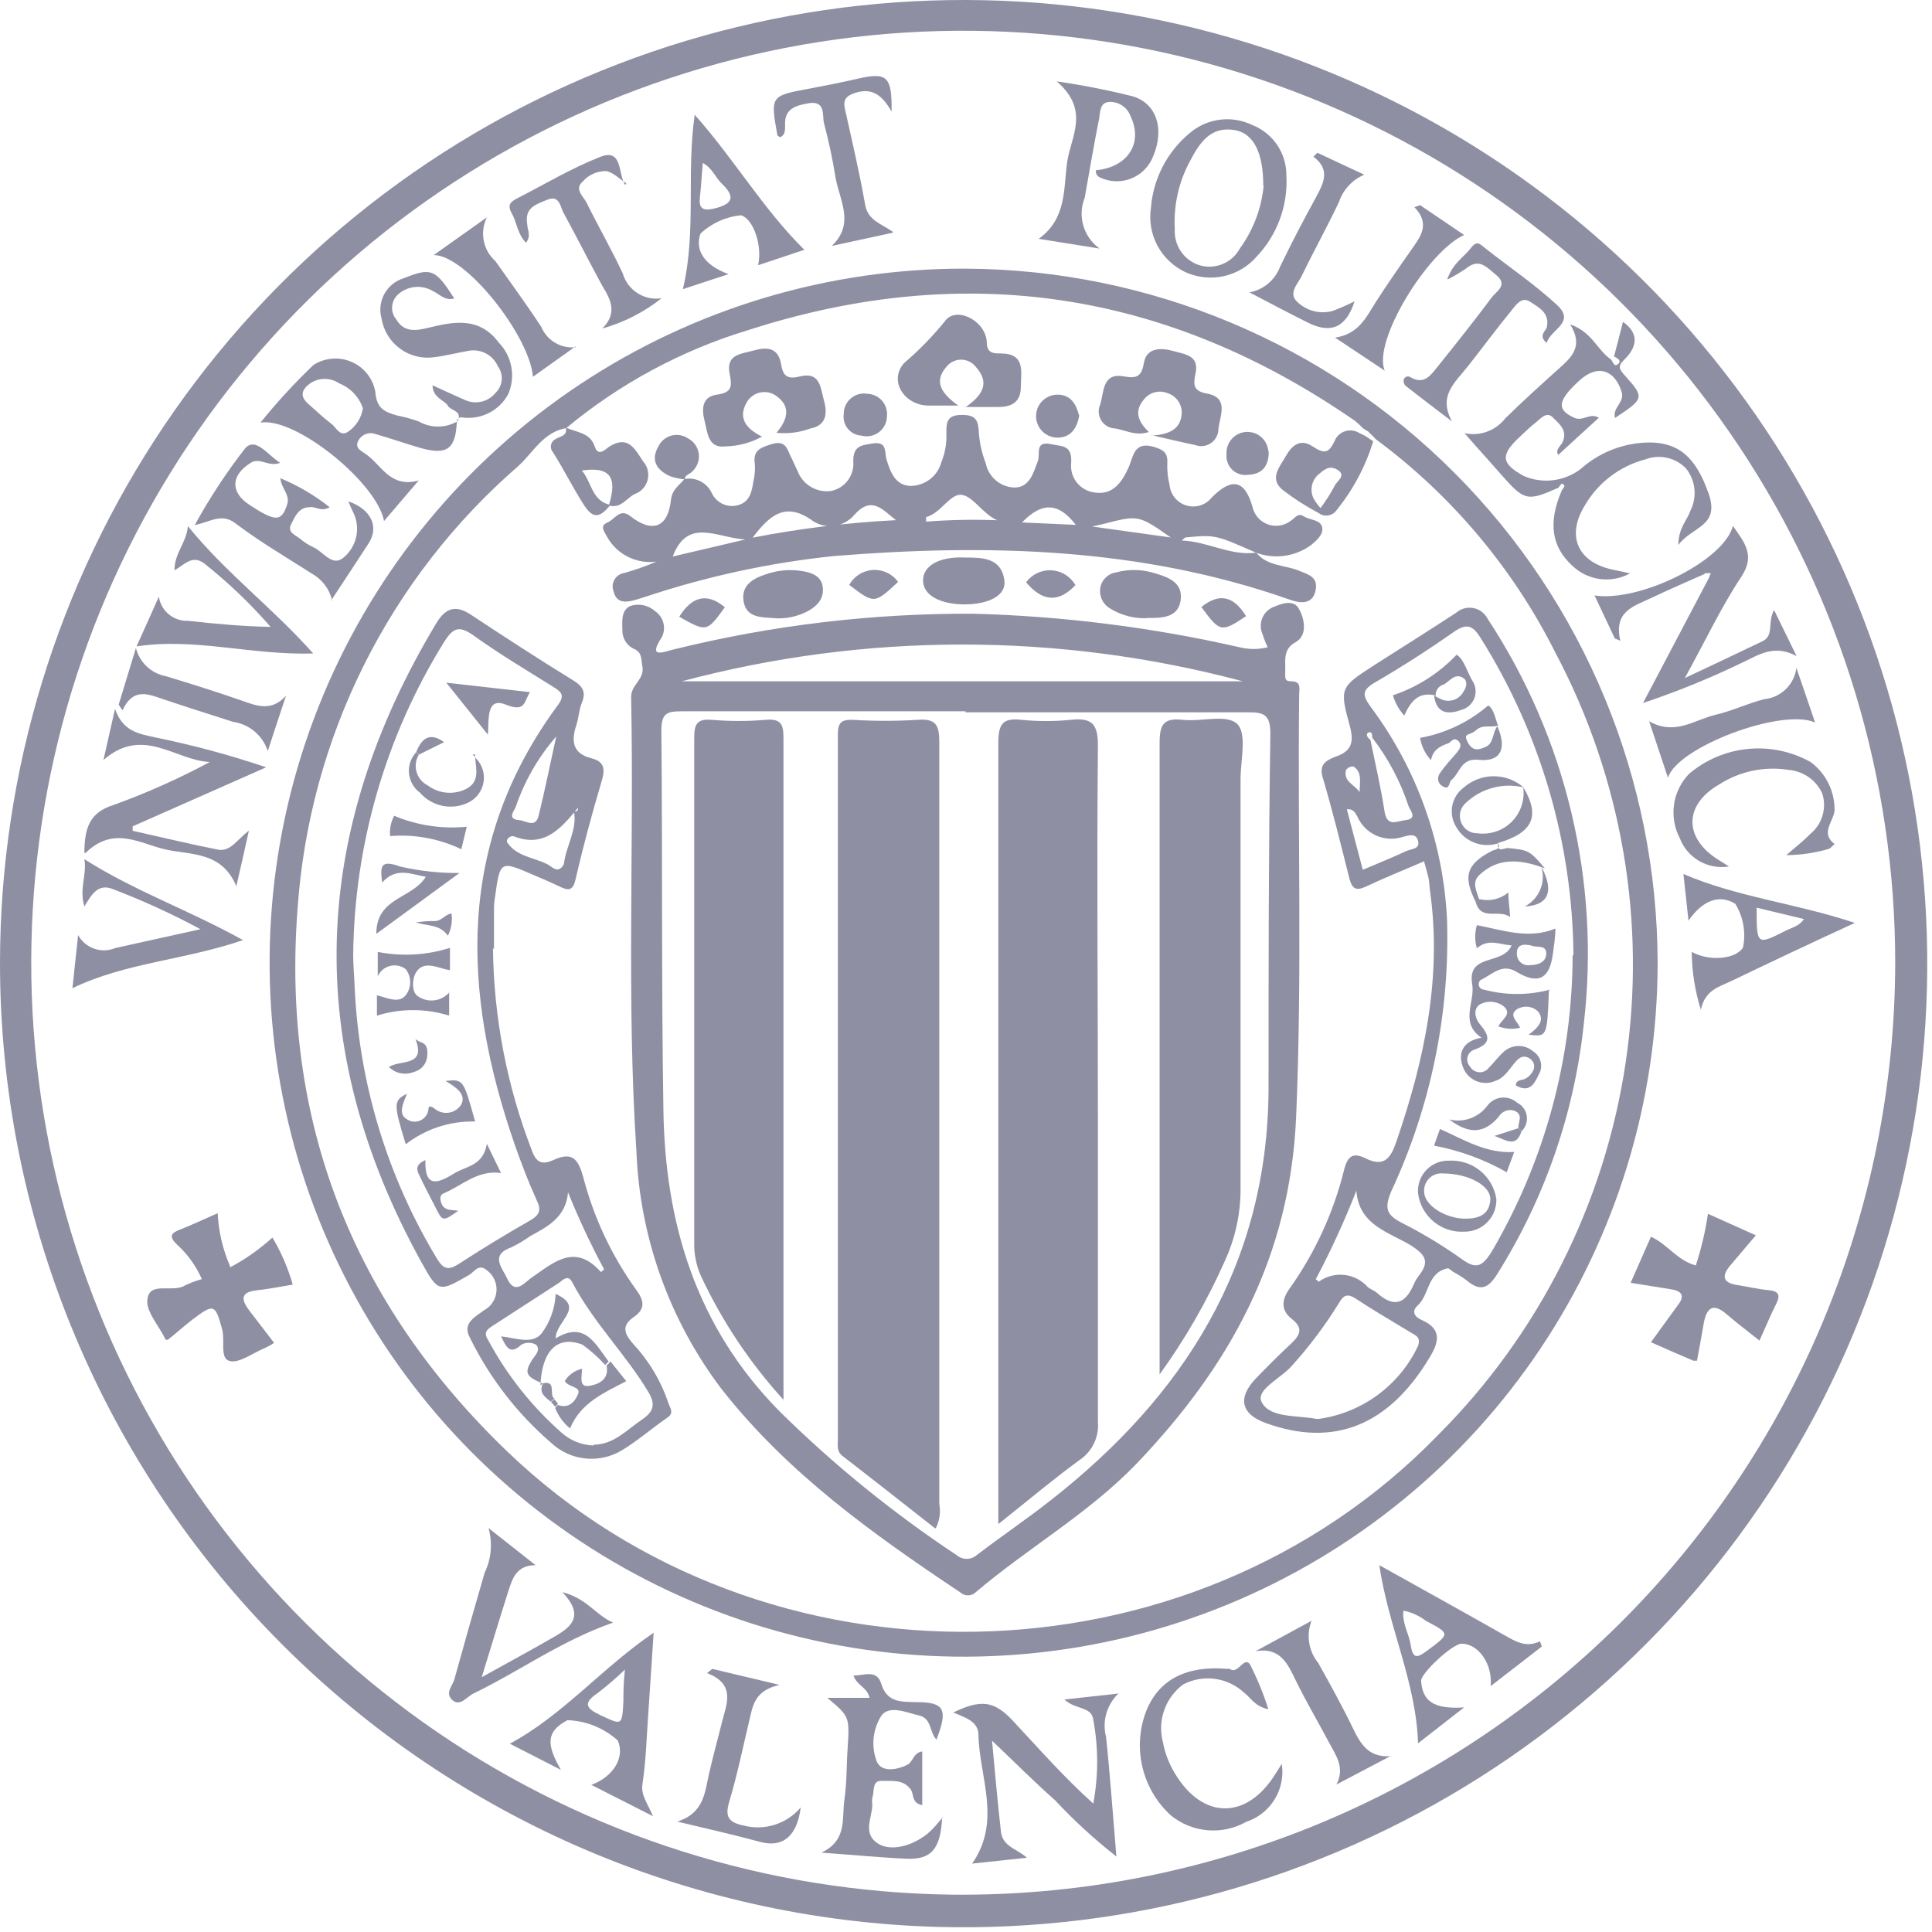 <svg width="292" height="292" viewBox="0 0 292 292" fill="none" xmlns="http://www.w3.org/2000/svg">
<path d="M0 145.557C0.017 116.587 8.673 88.28 24.862 64.256C41.05 40.231 64.036 21.58 90.88 10.687C117.725 -0.205 147.208 -2.845 175.56 3.106C203.912 9.057 229.845 23.329 250.044 44.096C270.243 64.863 283.79 91.182 288.952 119.688C294.115 148.195 290.658 177.593 279.025 204.125C267.392 230.657 248.111 253.116 223.646 268.633C199.182 284.149 170.646 292.016 141.686 291.23C103.754 290.168 67.731 274.356 41.274 247.154C14.816 219.952 0.009 183.504 0 145.557ZM286.439 145.557C286.449 117.769 278.239 90.599 262.844 67.465C247.448 44.332 225.554 26.269 199.916 15.55C174.278 4.831 146.043 1.934 118.763 7.224C91.483 12.515 66.377 25.756 46.605 45.281C26.833 64.807 13.278 89.744 7.646 116.956C2.013 144.167 4.555 172.437 14.952 198.207C25.349 223.977 43.135 246.096 66.073 261.781C89.012 277.466 116.077 286.016 143.863 286.354C162.493 286.557 180.979 283.066 198.252 276.084C215.525 269.103 231.244 258.767 244.501 245.676C257.757 232.585 268.289 216.997 275.487 199.813C282.685 182.628 286.407 164.188 286.439 145.557Z" fill="#8F8FA3"/>
<path d="M250.533 145.557C250.521 166.314 244.351 186.6 232.804 203.848C221.258 221.096 204.853 234.53 185.668 242.451C166.482 250.371 145.378 252.422 125.027 248.343C104.675 244.263 85.991 234.238 71.34 219.535C56.689 204.833 46.73 186.114 42.722 165.748C38.714 145.383 40.839 124.286 48.827 105.128C56.815 85.971 70.307 69.614 87.595 58.127C104.884 46.641 125.191 40.543 145.947 40.603C173.707 40.741 200.284 51.855 219.879 71.518C239.473 91.181 250.493 117.798 250.533 145.557ZM206.841 65.255L206.044 64.765C205.658 64.363 205.248 63.984 204.817 63.63C176.517 44.007 145.947 39.316 113.17 49.863C103.071 52.913 93.687 57.959 85.575 64.703C82.141 65.286 80.608 68.352 78.37 70.406C68.677 78.807 60.737 89.038 55.008 100.514C49.278 111.989 45.87 124.483 44.979 137.279C42.496 169.504 53.35 197.007 76.714 219.421C115.593 256.705 179.92 255.509 217.388 216.845C232.587 201.623 242.505 181.931 245.69 160.657C248.874 139.384 245.155 117.65 235.08 98.645C228.693 85.912 219.397 74.862 207.945 66.39C207.607 66.022 207.27 65.684 206.902 65.347" fill="#8F8FA3"/>
<path d="M235.603 73.687C230.759 75.833 230.421 75.741 226.773 71.602C225.178 69.762 223.523 67.984 221.346 65.47C222.472 65.715 223.645 65.638 224.729 65.248C225.814 64.858 226.767 64.169 227.478 63.262C230.115 60.656 232.874 58.172 235.634 55.689C237.504 54.002 239.375 52.377 237.32 49.035C240.601 50.139 241.429 52.929 243.453 54.309C243.79 54.616 243.912 55.535 244.526 55.045C245.139 54.554 244.526 54.156 243.943 53.88C244.403 52.163 244.832 50.446 245.292 48.637C247.99 50.568 247.224 52.653 245.507 54.34C244.434 55.382 244.74 55.781 245.507 56.67C248.573 60.104 248.573 60.196 244.096 63.17C243.637 61.606 245.63 60.809 245.078 59.184C244.004 55.842 241.429 55.045 238.761 57.467C235.389 60.533 235.205 61.913 237.933 63.139C239.252 63.753 240.294 62.312 241.644 63.139L235.511 68.751C235.021 67.953 235.849 67.463 236.155 66.85C236.983 65.071 235.665 64.059 234.683 63.078C233.702 62.097 232.782 63.354 232.016 63.937C231.249 64.519 230.329 65.439 229.502 66.206C226.742 68.843 226.926 70.069 230.299 71.939C231.694 72.541 233.224 72.761 234.732 72.578C236.241 72.395 237.673 71.815 238.884 70.897C241.509 68.549 244.844 67.146 248.358 66.911C253.877 66.543 256.361 69.364 258.201 74.484C260.04 79.605 255.778 79.513 253.663 82.364C253.663 79.789 255.012 78.624 255.502 77.152C256.005 76.139 256.208 75.004 256.089 73.88C255.969 72.756 255.532 71.689 254.828 70.805C254.053 69.999 253.059 69.439 251.969 69.194C250.879 68.949 249.741 69.029 248.696 69.425C246.773 69.926 244.969 70.805 243.39 72.011C241.811 73.216 240.487 74.724 239.497 76.447C236.646 81.107 238.547 85.093 243.943 86.135L246.365 86.657C244.969 87.426 243.362 87.725 241.783 87.509C240.204 87.294 238.736 86.576 237.596 85.461C234.53 82.64 233.917 79.022 236.063 74.086C236.247 73.748 236.799 73.442 236.063 73.074C235.872 73.263 235.698 73.468 235.542 73.687" fill="#8F8FA3"/>
<path d="M169.067 255.938C168.189 256.76 167.55 257.803 167.215 258.958C166.881 260.113 166.864 261.336 167.166 262.5C167.779 268.295 168.178 274.09 168.73 280.59C165.415 277.996 162.309 275.146 159.439 272.066C156.373 269.368 153.614 266.578 149.934 263.082C150.425 268.325 150.793 272.587 151.284 276.849C151.529 279.088 153.706 279.425 155.208 280.774L146.93 281.663C151.406 275.224 148.033 268.663 147.88 262.255C147.88 260.108 145.826 259.587 144.078 258.82C148.217 256.827 150.21 257.042 152.97 259.955C156.956 264.217 160.819 268.632 165.234 272.587C166.019 268.403 166.019 264.109 165.234 259.924C165.02 257.87 162.475 258.422 160.881 256.858L169.22 255.938" fill="#8F8FA3"/>
<path d="M34.769 191.549C37.083 190.317 39.235 188.803 41.177 187.042C42.504 189.27 43.535 191.661 44.243 194.156C42.373 194.462 40.595 194.83 38.816 195.014C36.241 195.29 36.486 196.486 37.682 198.08L41.422 202.955C40.93 203.292 40.407 203.579 39.859 203.814C38.111 204.55 36.087 206.114 34.646 205.684C33.205 205.255 34.033 202.618 33.573 200.901C32.531 197.099 32.347 196.976 29.097 199.429C27.778 200.441 26.552 201.576 25.356 202.496C25.111 202.496 24.957 202.495 24.927 202.281C23.976 200.257 21.86 198.05 22.32 196.149C22.78 193.696 26.153 195.413 27.962 194.278C28.779 193.883 29.631 193.565 30.507 193.328C29.637 191.332 28.351 189.545 26.736 188.085C25.479 186.858 25.816 186.368 27.257 185.816C28.698 185.264 30.936 184.221 32.899 183.363C33.033 186.121 33.667 188.833 34.769 191.365" fill="#8F8FA3"/>
<path d="M256.267 191.365C257.116 188.787 257.742 186.14 258.137 183.455L265.373 186.705L261.602 191.151C260.253 192.714 260.191 193.849 262.552 194.217C264.116 194.462 265.618 194.83 267.213 194.983C268.807 195.137 269.175 195.658 268.409 197.16C267.642 198.663 266.845 200.594 265.925 202.618C264.177 201.208 262.522 199.981 260.958 198.632C258.812 196.762 257.892 197.804 257.493 200.043C257.095 202.281 256.849 203.783 256.481 205.654C256.481 205.654 256.083 205.654 255.929 205.654C253.875 204.795 251.821 203.875 249.521 202.863L253.661 197.16C254.642 195.873 254.182 195.167 252.741 194.891L246.455 193.88L249.521 186.92C252.005 188.023 253.446 190.476 256.267 191.243" fill="#8F8FA3"/>
<path d="M142.392 274.642C142.177 279.486 140.736 281.081 137.026 280.927C133.316 280.774 128.962 280.345 124.148 280.007C128.073 278.137 127.215 274.918 127.613 272.097C128.012 269.276 127.92 266.946 128.104 264.34C128.41 259.434 128.41 259.434 125.038 256.613H131.415C131.109 255.018 129.514 254.773 128.993 253.24C130.649 253.24 132.519 252.259 133.194 254.497C134.083 257.379 136.26 257.195 138.467 257.257C142.76 257.257 143.312 258.33 141.533 262.929C140.46 261.795 140.828 259.71 138.927 259.28C137.026 258.851 134.481 257.655 133.224 259.28C132.586 260.281 132.185 261.415 132.052 262.595C131.92 263.775 132.058 264.969 132.458 266.087C133.071 267.866 135.37 267.59 137.118 266.731C138.038 266.271 138.038 264.891 139.387 264.707V272.833C137.701 272.495 138.191 271.146 137.609 270.41C136.444 268.877 134.757 269.215 133.255 269.153C131.752 269.092 132.182 270.778 131.844 271.698C131.783 272.033 131.783 272.376 131.844 272.71C131.844 274.703 130.311 277.064 132.642 278.597C134.972 280.13 138.927 278.597 140.982 276.389C141.349 276.021 141.687 275.592 142.515 274.642" fill="#8F8FA3"/>
<path d="M69.049 63.63C68.896 67.861 67.578 68.843 63.561 67.708C61.323 67.064 59.084 66.267 56.816 65.623C56.339 65.43 55.809 65.417 55.324 65.586C54.838 65.755 54.431 66.096 54.179 66.543C53.535 67.739 54.608 68.137 55.282 68.628C57.613 70.192 58.962 73.84 63.285 72.614L58.042 78.746C56.999 73.013 44.704 62.986 39.369 63.875C41.844 60.802 44.518 57.893 47.372 55.167C48.217 54.622 49.182 54.293 50.184 54.209C51.186 54.125 52.194 54.288 53.117 54.685C54.041 55.082 54.853 55.7 55.482 56.484C56.111 57.269 56.537 58.196 56.724 59.184C56.907 61.76 58.103 62.25 60.035 62.802C61.139 63.019 62.225 63.316 63.285 63.691C64.171 64.203 65.175 64.472 66.198 64.472C67.221 64.472 68.225 64.203 69.111 63.691L69.049 63.63ZM54.853 61.729C54.572 60.879 54.107 60.101 53.493 59.449C52.878 58.797 52.129 58.288 51.296 57.958C50.642 57.508 49.867 57.267 49.074 57.267C48.28 57.267 47.505 57.508 46.85 57.958C45.655 58.847 45.225 59.828 46.575 61.024C47.924 62.22 48.874 63.139 50.131 64.09C50.837 64.642 51.358 66.022 52.553 65.286C53.17 64.879 53.694 64.346 54.09 63.723C54.486 63.099 54.746 62.399 54.853 61.668" fill="#8F8FA3"/>
<path d="M257.555 86.779C254.888 87.975 252.22 89.11 249.583 90.367C246.946 91.624 243.85 92.36 244.892 96.836L244.064 96.499L240.998 89.999C247.866 91.041 260.591 84.725 261.909 79.482C263.687 82.027 265.313 83.928 263.197 87.147C260.131 91.747 257.831 96.714 254.642 102.478C259.15 100.362 262.798 98.645 266.416 96.898C268.164 96.039 267.091 94.046 268.133 92.207L271.537 99.167C268.133 97.327 265.803 98.983 263.381 100.117C258.5 102.484 253.471 104.532 248.326 106.249L258.26 87.393L258.567 86.626H257.739" fill="#8F8FA3"/>
<path d="M12.754 128.908C12.754 125.167 13.551 122.776 17.139 121.672C22.145 119.863 27.013 117.691 31.703 115.172C26.459 114.927 21.615 109.653 15.636 114.865C16.249 112.198 16.709 110.082 17.384 107.139C18.549 110.542 20.971 110.91 23.516 111.462C29.175 112.611 34.757 114.117 40.227 115.969L20.051 124.891C20.051 125.137 20.051 125.351 20.051 125.566C24.344 126.517 28.637 127.559 32.96 128.418C34.83 128.755 35.781 126.946 37.62 125.535C36.946 128.602 36.425 130.901 35.719 133.937C33.512 128.663 28.851 129.245 25.018 128.387C21.186 127.528 17.2 124.738 12.938 128.908" fill="#8F8FA3"/>
<path d="M233.027 248.856L225.3 254.834C225.607 251.431 223.399 248.426 220.915 248.426C219.536 248.426 214.783 252.842 214.783 254.037C214.998 257.103 216.653 258.361 221.283 258.054L214.323 263.481C214.017 254.129 209.847 245.973 208.467 236.56C215.059 240.24 221.222 243.643 227.324 247.108C229.01 248.058 230.635 249.101 232.751 248.058L233.027 248.856ZM212.116 243.428C211.87 245.329 212.974 246.924 213.219 248.672C213.557 251.002 214.415 250.419 215.795 249.407C219.168 246.893 219.198 246.924 215.488 244.962C214.498 244.197 213.343 243.672 212.116 243.428Z" fill="#8F8FA3"/>
<path d="M98.73 274.519L89.379 269.767C92.843 268.448 94.468 265.505 93.365 263.052C91.27 261.166 88.577 260.08 85.761 259.986C82.694 261.641 82.418 263.42 84.779 267.498L77.053 263.542C85.178 259.158 90.912 252.136 98.792 246.771C98.485 251.308 98.24 255.264 97.964 259.219C97.719 262.684 97.626 266.179 97.105 269.613C96.829 271.33 97.841 272.465 98.73 274.58V274.519ZM94.438 252.351C93.115 253.623 91.723 254.821 90.268 255.938C88.152 257.379 88.52 258.177 90.666 259.188C94.07 260.783 94.008 260.875 94.223 257.073C94.223 255.754 94.223 254.467 94.438 252.412" fill="#8F8FA3"/>
<path d="M193.749 266.731C193.999 268.572 193.596 270.442 192.61 272.016C191.624 273.59 190.118 274.769 188.353 275.347C186.568 276.357 184.519 276.801 182.477 276.62C180.434 276.44 178.495 275.643 176.916 274.335C174.794 272.386 173.309 269.843 172.653 267.037C171.996 264.232 172.2 261.294 173.236 258.606C175.168 253.792 179.369 251.707 185.501 252.228C185.611 252.197 185.728 252.197 185.838 252.228C187.126 253.179 187.954 250.297 188.904 251.523C190.028 253.708 190.961 255.985 191.695 258.33C189.61 257.901 189.027 256.552 188.015 255.816C186.797 254.685 185.259 253.96 183.611 253.74C181.964 253.52 180.289 253.817 178.817 254.589C177.501 255.567 176.507 256.915 175.961 258.46C175.415 260.006 175.342 261.679 175.751 263.266C176.056 264.924 176.659 266.514 177.529 267.958C181.76 275.102 188.506 275.102 192.86 267.958L193.718 266.608" fill="#8F8FA3"/>
<path d="M173.941 31.558C174.091 29.362 174.684 27.219 175.685 25.258C176.687 23.298 178.075 21.561 179.767 20.152C181.054 19.035 182.641 18.321 184.331 18.098C186.02 17.874 187.738 18.151 189.272 18.895C190.802 19.497 192.114 20.549 193.034 21.912C193.953 23.275 194.438 24.886 194.423 26.53C194.548 28.773 194.213 31.019 193.438 33.128C192.663 35.238 191.464 37.166 189.916 38.794C188.613 40.292 186.861 41.328 184.922 41.748C182.982 42.168 180.959 41.949 179.154 41.125C177.368 40.29 175.897 38.904 174.959 37.171C174.021 35.437 173.664 33.448 173.941 31.497V31.558ZM190.928 28.063C190.928 23.034 189.456 20.152 186.604 19.662C183.017 19.048 181.331 21.532 179.92 24.23C178.169 27.403 177.351 31.006 177.559 34.624C177.481 35.817 177.804 37.002 178.476 37.991C179.148 38.98 180.131 39.716 181.269 40.082C182.428 40.431 183.672 40.368 184.789 39.904C185.907 39.44 186.83 38.604 187.401 37.537C189.42 34.755 190.659 31.484 190.989 28.063" fill="#8F8FA3"/>
<path d="M50.193 90.735C49.99 89.885 49.613 89.086 49.085 88.389C48.557 87.693 47.891 87.113 47.127 86.688C43.233 84.204 39.247 81.874 35.568 79.083C33.514 77.52 31.889 78.838 29.436 79.359C31.662 75.286 34.215 71.4 37.07 67.739C38.665 65.991 40.474 68.812 42.344 69.946C40.627 70.651 39.278 69.057 37.898 69.946C34.832 71.847 34.832 74.423 37.684 76.293C41.669 78.9 42.528 78.869 43.386 76.293C43.908 74.791 42.528 73.902 42.375 72.277C45.049 73.387 47.556 74.862 49.825 76.661C48.507 77.428 47.74 76.477 46.759 76.661C45.165 76.661 44.552 78.102 43.969 79.298C43.386 80.494 44.736 80.892 45.41 81.475C46.018 81.978 46.688 82.4 47.403 82.732C48.906 83.407 50.255 85.798 52.002 84.204C52.952 83.388 53.602 82.279 53.852 81.052C54.102 79.825 53.937 78.55 53.382 77.428C53.137 76.937 52.922 76.447 52.646 75.772C56.019 76.937 57.368 79.543 55.712 82.119C54.057 84.695 51.941 87.883 50.04 90.765" fill="#8F8FA3"/>
<path d="M72.76 253.516C77.052 251.124 80.609 249.223 84.074 247.2C86.404 245.82 88.336 244.134 84.994 240.638C88.734 241.589 90.022 244.103 92.659 245.237C84.779 247.997 78.494 252.596 71.595 255.938C70.552 256.429 69.54 257.993 68.375 256.95C67.21 255.908 68.375 254.804 68.651 253.884C70.144 248.488 71.677 243.091 73.251 237.695C74.263 235.593 74.471 233.193 73.833 230.949L80.947 236.56C78.126 236.56 77.482 238.461 76.869 240.362C75.55 244.502 74.293 248.672 72.76 253.639" fill="#8F8FA3"/>
<path d="M255.194 139.149C254.918 136.635 254.704 134.458 254.428 132.097C262.645 135.623 271.322 136.482 280.337 139.486C273.652 142.553 267.643 145.404 261.633 148.286C259.885 149.145 257.708 149.574 257.065 152.609C256.178 149.78 255.713 146.836 255.685 143.871C258.414 145.373 262.4 144.944 263.442 143.196C263.896 140.931 263.48 138.577 262.277 136.604C259.947 135.163 257.402 135.96 255.194 139.149ZM265.496 137.187C265.496 142.859 265.496 142.89 269.85 140.682C270.801 140.192 271.966 139.977 272.641 138.904L265.496 137.187Z" fill="#8F8FA3"/>
<path d="M166.185 37.568L156.986 36.096C161.248 33.03 160.727 28.492 161.279 24.567C161.831 20.643 164.805 16.688 159.715 12.303C163.595 12.856 167.444 13.613 171.244 14.572C174.862 15.676 175.996 19.57 174.31 23.556C174.025 24.326 173.581 25.028 173.008 25.617C172.435 26.206 171.745 26.668 170.983 26.974C170.22 27.28 169.402 27.424 168.581 27.395C167.76 27.366 166.954 27.165 166.215 26.806C166.015 26.715 165.849 26.561 165.744 26.367C165.639 26.173 165.6 25.951 165.633 25.733C170.447 25.273 172.808 21.655 170.876 17.577C170.65 16.943 170.234 16.395 169.686 16.005C169.137 15.616 168.482 15.405 167.81 15.4C166.185 15.4 166.307 16.902 166.123 17.914C165.326 21.9 164.652 25.886 163.946 29.872C163.415 31.188 163.331 32.643 163.708 34.011C164.085 35.38 164.901 36.587 166.031 37.445" fill="#8F8FA3"/>
<path d="M104.985 17.331C110.964 24.046 115.349 31.62 121.573 37.752L114.582 40.082C115.257 37.016 113.816 33.061 112.007 32.539C109.713 32.754 107.556 33.725 105.875 35.299C104.985 37.752 106.396 40.082 110.106 41.431L103.207 43.7C105.292 34.962 103.698 26.192 105.016 17.209L104.985 17.331ZM106.212 24.721C106.059 26.499 105.967 28.155 105.783 29.811C105.599 31.466 106.181 31.926 107.898 31.528C110.75 30.853 111.24 29.78 109.033 27.695C108.113 26.806 107.684 25.426 106.212 24.629" fill="#8F8FA3"/>
<path d="M94.65 27.695C93.608 27.051 92.657 26.009 91.584 25.855C90.909 25.852 90.241 25.996 89.627 26.277C89.013 26.557 88.467 26.968 88.027 27.48C86.832 28.584 88.027 29.535 88.61 30.547C90.388 34.164 92.412 37.66 94.129 41.339C94.486 42.567 95.277 43.623 96.354 44.31C97.431 44.999 98.722 45.272 99.985 45.08C97.337 47.186 94.292 48.74 91.032 49.648C93.332 47.349 92.351 45.325 91.032 43.21C89.039 39.561 87.169 35.82 85.176 32.172C84.655 31.252 84.593 29.443 82.754 30.178C80.914 30.914 79.258 31.405 79.688 33.919C79.688 34.716 80.331 35.606 79.504 36.679C78.216 35.422 78.124 33.613 77.357 32.264C76.591 30.914 77.204 30.454 78.308 29.903C82.386 27.818 86.372 25.426 90.572 23.77C94.19 22.237 93.362 26.346 94.497 27.971" fill="#8F8FA3"/>
<path d="M107.499 252.198L117.832 254.651C114.092 255.478 113.785 257.717 113.264 259.955C112.283 264.094 111.424 268.295 110.198 272.373C109.523 274.642 110.198 275.439 112.344 275.899C113.9 276.314 115.542 276.277 117.079 275.794C118.615 275.311 119.982 274.401 121.021 273.17C120.469 277.555 118.292 279.302 114.889 278.382C111.485 277.463 107.07 276.42 102.379 275.316C106.426 273.998 106.518 270.901 107.162 268.08C107.806 265.259 108.481 262.868 109.124 260.262C109.768 257.655 111.301 254.559 106.855 252.872L107.622 252.259" fill="#8F8FA3"/>
<path d="M218.739 42.198C219.659 39.653 221.284 38.856 222.265 37.537C223.246 36.219 223.706 36.924 224.503 37.537C228.121 40.389 231.985 42.995 235.357 46.123C238.178 48.759 234.346 49.771 233.763 51.825C232.506 50.783 233.487 50.139 233.763 49.526C234.315 47.288 232.537 46.46 231.249 45.601C229.961 44.743 229.072 46.153 228.397 46.981C226.19 49.679 224.105 52.5 221.958 55.229C219.812 57.958 217.359 59.767 219.444 63.691C217.083 61.883 214.722 60.104 212.423 58.295C212.309 58.18 212.224 58.039 212.176 57.884C212.128 57.729 212.118 57.565 212.147 57.406C212.174 57.296 212.228 57.195 212.304 57.112C212.38 57.029 212.476 56.966 212.583 56.929C212.69 56.892 212.804 56.883 212.915 56.902C213.027 56.921 213.131 56.968 213.22 57.038C215.335 58.234 216.286 56.609 217.359 55.321C220.088 51.917 222.848 48.453 225.454 44.957C226.128 44.038 227.968 43.118 226.19 41.615C224.411 40.113 223.491 39.04 221.498 40.634C220.651 41.207 219.771 41.73 218.862 42.198" fill="#8F8FA3"/>
<path d="M261.266 130.963C259.728 131.204 258.155 130.91 256.809 130.128C255.463 129.346 254.428 128.125 253.876 126.67C253.065 125.113 252.762 123.342 253.01 121.604C253.257 119.866 254.043 118.249 255.256 116.981C257.771 114.838 260.882 113.516 264.171 113.193C267.46 112.869 270.768 113.56 273.653 115.172C274.742 115.977 275.634 117.019 276.261 118.219C276.888 119.42 277.233 120.748 277.271 122.101C277.455 123.941 274.91 125.75 277.271 127.559C276.964 127.835 276.658 128.234 276.32 128.326C274.257 128.921 272.121 129.23 269.974 129.245C271.2 128.172 272.488 127.191 273.622 126.026C274.503 125.303 275.145 124.33 275.462 123.236C275.78 122.141 275.758 120.976 275.401 119.894C274.946 118.916 274.242 118.075 273.36 117.456C272.477 116.837 271.446 116.461 270.372 116.368C266.681 115.767 262.898 116.565 259.763 118.606C254.49 121.672 254.459 126.701 259.763 129.981L261.327 130.963" fill="#8F8FA3"/>
<path d="M134.91 35.176L125.711 37.169C129.237 33.827 126.907 30.301 126.294 26.898C125.85 24.121 125.267 21.368 124.546 18.65C124.24 17.515 124.853 15.246 122.339 15.584C120.407 15.921 118.475 16.32 118.659 19.018C118.659 19.662 118.659 20.428 117.923 20.735C117.923 20.735 117.525 20.551 117.494 20.428C116.421 14.48 116.421 14.48 122.431 13.376C124.883 12.916 127.306 12.425 129.728 11.874C134.082 10.893 134.818 11.536 134.756 16.871C133.407 14.511 131.905 13.161 129.207 14.051C127.827 14.511 127.398 15.124 127.704 16.473C128.777 21.317 129.912 26.131 130.77 31.006C131.23 33.337 133.07 33.735 134.971 35.054" fill="#8F8FA3"/>
<path d="M47.341 98.768C37.928 99.044 29.465 96.346 20.635 97.695C21.647 95.457 22.689 93.157 24.008 90.183C24.166 91.233 24.708 92.188 25.529 92.862C26.35 93.536 27.392 93.881 28.453 93.832C32.531 94.291 36.64 94.659 40.902 94.751C37.837 91.225 34.449 87.991 30.784 85.093C29.005 83.867 27.932 85.308 26.368 86.197C26.368 83.529 28.208 82.027 28.392 79.513C34.156 86.626 41.117 91.777 47.341 98.768Z" fill="#8F8FA3"/>
<path d="M36.795 142.062C27.903 145.128 18.98 145.465 10.947 149.359C11.193 146.968 11.469 144.515 11.806 141.326C12.334 142.288 13.199 143.021 14.235 143.383C15.271 143.745 16.404 143.711 17.417 143.288L30.295 140.437C25.957 138.101 21.471 136.052 16.865 134.305C14.719 133.569 13.799 135.286 12.756 137.003C11.928 134.366 13.155 132.25 12.756 129.859C20.33 134.673 28.578 137.555 36.795 142.123" fill="#8F8FA3"/>
<path d="M69.111 63.722C70.031 62.066 68.13 62.128 67.67 61.3C67.21 60.472 65.432 60.196 65.37 58.234C67.118 59.031 68.682 59.767 70.246 60.441C71.023 60.807 71.901 60.904 72.739 60.715C73.578 60.526 74.33 60.063 74.875 59.399C75.42 58.885 75.758 58.19 75.826 57.445C75.894 56.699 75.687 55.955 75.243 55.352C74.878 54.522 74.243 53.84 73.442 53.417C72.64 52.994 71.719 52.855 70.828 53.021C69.05 53.328 67.302 53.788 65.524 54.002C63.716 54.234 61.889 53.756 60.426 52.67C58.963 51.584 57.977 49.974 57.674 48.177C57.313 46.916 57.465 45.564 58.097 44.416C58.729 43.267 59.789 42.415 61.047 42.044C65.156 40.389 65.83 40.665 68.651 45.111C67.21 45.509 66.382 44.405 65.401 43.976C64.567 43.483 63.593 43.276 62.63 43.386C61.667 43.497 60.767 43.919 60.066 44.589C59.581 45.069 59.293 45.712 59.259 46.393C59.225 47.074 59.447 47.743 59.882 48.269C61.047 50.231 62.795 50.016 64.665 49.556C68.559 48.606 72.422 47.809 75.397 51.795C76.377 52.807 77.034 54.088 77.285 55.474C77.536 56.861 77.37 58.291 76.807 59.583C76.135 60.821 75.097 61.821 73.834 62.447C72.572 63.073 71.147 63.293 69.755 63.078C69.264 63.078 69.234 63.323 69.05 63.569L69.111 63.722Z" fill="#8F8FA3"/>
<path d="M206.198 26.407C205.301 26.783 204.494 27.347 203.833 28.061C203.172 28.775 202.671 29.623 202.365 30.547C200.587 34.287 198.563 37.936 196.754 41.677C196.172 42.903 194.639 44.313 196.049 45.601C196.735 46.276 197.585 46.761 198.515 47.008C199.445 47.255 200.423 47.257 201.354 47.012C202.506 46.588 203.632 46.096 204.726 45.54C203.469 49.465 201.2 50.507 197.736 48.79C194.945 47.41 192.186 45.938 188.844 44.191C189.886 43.997 190.861 43.537 191.672 42.855C192.484 42.172 193.104 41.291 193.474 40.297C195.191 36.74 197 33.275 198.901 29.811C200.066 27.664 201.108 25.61 198.502 23.678L199.115 23.096L206.198 26.407Z" fill="#8F8FA3"/>
<path d="M210.215 265.382L201.998 269.705C203.347 267.068 201.814 265.198 200.832 263.297C199.207 260.231 197.398 257.165 195.896 254.099C194.639 251.492 193.535 248.917 189.764 249.561L198.226 244.962C197.815 246.019 197.692 247.167 197.87 248.287C198.048 249.408 198.52 250.461 199.238 251.339C201.108 254.681 202.948 258.023 204.604 261.457C205.769 263.849 207.057 265.719 210.368 265.413" fill="#8F8FA3"/>
<path d="M43.231 105.146C42.373 107.69 41.545 110.235 40.472 113.516C40.099 112.363 39.41 111.338 38.483 110.557C37.556 109.776 36.428 109.272 35.229 109.101C31.703 107.966 28.177 106.863 24.65 105.667C22.381 104.9 20.113 103.888 18.518 107.353C18.303 107.077 18.119 106.771 17.936 106.495C18.733 103.919 19.499 101.344 20.542 97.94C20.811 99.01 21.381 99.981 22.186 100.736C22.99 101.492 23.995 102.001 25.08 102.202C28.943 103.367 32.806 104.594 36.608 105.912C38.908 106.74 41.085 107.537 43.231 105.146Z" fill="#8F8FA3"/>
<path d="M274.327 109.193C269.268 106.955 253.385 112.964 252.098 117.563C251.086 114.497 250.289 112.106 249.246 109.009C253.171 111.247 256.114 108.764 259.303 108.028C261.817 107.445 264.178 106.28 266.692 105.667C267.91 105.538 269.048 105.001 269.922 104.144C270.796 103.287 271.354 102.16 271.506 100.945C272.395 103.49 273.254 106.065 274.327 109.193Z" fill="#8F8FA3"/>
<path d="M214.628 31.006L221.282 35.514C215.794 37.997 207.392 51.58 209.293 56.026L201.781 51.028C205.338 50.507 206.472 47.962 207.914 45.693C209.355 43.424 211.409 40.45 213.218 37.874C214.628 35.851 216.284 33.919 213.77 31.313L214.628 31.006Z" fill="#8F8FA3"/>
<path d="M86.956 52.377L80.548 56.946C80.058 50.814 70.46 38.549 65.555 38.549L73.588 32.846C73.045 33.938 72.877 35.178 73.11 36.376C73.343 37.573 73.963 38.66 74.876 39.469C77.206 42.78 79.598 46.03 81.805 49.403C82.232 50.424 82.982 51.277 83.941 51.831C84.899 52.384 86.012 52.609 87.11 52.469" fill="#8F8FA3"/>
<path d="M191.665 97.971C191.338 97.297 191.062 96.6 190.837 95.886C190.654 95.496 190.556 95.073 190.547 94.642C190.539 94.212 190.622 93.785 190.79 93.389C190.957 92.993 191.207 92.636 191.521 92.343C191.836 92.049 192.208 91.825 192.615 91.685C193.78 91.195 195.467 90.612 196.264 91.93C197.061 93.249 197.797 95.978 195.773 97.082C193.75 98.185 194.363 100.148 194.24 101.773C194.24 102.662 194.24 102.969 195.191 102.969C196.663 102.969 196.387 104.072 196.356 104.9C196.111 126.21 196.816 147.52 195.896 168.799C194.976 190.078 185.839 206.512 171.765 221.23C164.499 228.772 155.392 233.923 147.482 240.638C147.161 240.949 146.732 241.123 146.286 241.123C145.839 241.123 145.41 240.949 145.09 240.638C131.844 231.808 118.997 222.609 109.063 209.946C101.178 199.553 96.682 186.986 96.185 173.95C94.683 151.107 95.848 128.203 95.388 105.33C95.388 103.398 97.504 102.723 97.074 100.608C96.86 99.565 97.074 98.768 96.001 98.155C95.472 97.947 95.011 97.596 94.67 97.141C94.329 96.686 94.121 96.145 94.07 95.579C94.07 94.107 93.763 92.329 95.235 91.593C95.882 91.375 96.576 91.334 97.244 91.474C97.913 91.615 98.531 91.931 99.037 92.39C99.649 92.814 100.086 93.446 100.266 94.168C100.447 94.89 100.359 95.653 100.018 96.315C97.841 99.626 100.294 98.523 101.704 98.185C116.577 94.497 131.852 92.674 147.175 92.758C160.687 93.122 174.131 94.817 187.311 97.817C188.729 98.177 190.215 98.177 191.634 97.817L191.665 97.971ZM145.949 107.506C131.63 107.506 117.28 107.506 103.023 107.506C100.876 107.506 99.957 107.752 99.957 110.358C100.14 129.399 99.957 148.47 100.263 167.541C100.478 184.926 105.261 200.594 117.832 213.319C126.023 221.401 134.977 228.671 144.569 235.027C144.993 235.398 145.538 235.603 146.102 235.603C146.666 235.603 147.21 235.398 147.635 235.027C151.314 232.206 155.147 229.631 158.765 226.779C178.94 210.989 191.573 191.12 191.726 164.69C191.726 146.753 191.726 128.816 192.002 110.879C192.002 108.028 191.051 107.629 188.568 107.66C174.341 107.66 160.145 107.66 145.918 107.66L145.949 107.506ZM187.832 102.969C160.057 95.564 130.828 95.564 103.053 102.969H187.832Z" fill="#8F8FA3"/>
<path d="M189.916 83.591C191.603 85.614 194.24 85.369 196.417 86.289C197.858 86.871 199.299 87.27 198.808 89.355C198.318 91.44 196.417 91.164 194.975 90.643C172.501 82.732 149.321 82.15 125.926 84.05C116.288 85.064 106.789 87.12 97.595 90.183C96.951 90.367 96.338 90.612 95.663 90.765C94.345 91.103 93.118 91.011 92.75 89.416C92.63 89.126 92.578 88.811 92.599 88.497C92.62 88.183 92.712 87.879 92.869 87.606C93.026 87.334 93.243 87.101 93.504 86.925C93.766 86.75 94.064 86.637 94.375 86.595C96.027 86.132 97.645 85.558 99.22 84.878C97.749 85.076 96.254 84.828 94.925 84.166C93.597 83.505 92.498 82.461 91.769 81.168C91.401 80.402 90.543 79.513 91.769 78.991C92.996 78.47 93.67 76.753 95.265 78.01C98.545 80.586 100.937 79.789 101.397 75.619C101.581 73.932 102.654 73.38 103.451 72.399C104.282 72.241 105.142 72.367 105.892 72.756C106.643 73.145 107.241 73.775 107.59 74.546C107.938 75.279 108.539 75.864 109.282 76.19C110.026 76.517 110.862 76.564 111.638 76.324C113.294 75.833 113.631 74.331 113.845 72.859C114.062 71.988 114.145 71.088 114.091 70.192C113.753 68.076 114.888 67.677 116.605 67.125C118.935 66.42 118.966 68.076 119.671 69.302C119.947 69.916 120.223 70.529 120.53 71.142C120.897 72.153 121.599 73.008 122.519 73.566C123.439 74.123 124.522 74.35 125.589 74.208C126.609 74.008 127.519 73.436 128.142 72.603C128.765 71.771 129.057 70.737 128.961 69.701C128.961 67.432 130.096 67.309 131.813 67.034C134.143 66.635 133.653 68.291 133.99 69.456C134.573 71.326 135.278 73.319 137.547 73.442C138.632 73.449 139.689 73.094 140.55 72.434C141.41 71.773 142.026 70.843 142.299 69.793C142.848 68.431 143.098 66.967 143.035 65.5C143.035 63.937 143.035 62.741 145.273 62.71C147.512 62.68 147.849 63.507 147.941 65.408C148.058 66.985 148.409 68.535 148.983 70.008C149.183 71.019 149.719 71.932 150.504 72.6C151.289 73.268 152.277 73.651 153.307 73.687C155.637 73.687 156.189 71.449 156.863 69.67C157.262 68.628 156.342 66.604 158.826 67.125C160.359 67.493 162.106 67.126 161.892 70.008C161.787 71.049 162.089 72.09 162.735 72.913C163.381 73.737 164.32 74.278 165.357 74.423C168.208 74.913 169.588 72.859 170.6 70.59C171.305 68.934 171.397 66.696 174.34 67.524C175.751 67.953 176.517 68.352 176.425 69.946C176.384 71.07 176.497 72.195 176.763 73.288C176.828 74.006 177.108 74.686 177.566 75.242C178.024 75.798 178.639 76.203 179.33 76.405C180.021 76.607 180.757 76.596 181.442 76.374C182.127 76.151 182.73 75.728 183.171 75.159C186.237 72.093 188.169 72.583 189.303 76.63C189.441 77.235 189.73 77.795 190.144 78.256C190.558 78.718 191.083 79.067 191.669 79.269C192.255 79.472 192.883 79.522 193.494 79.414C194.105 79.306 194.678 79.045 195.159 78.654C195.803 78.255 196.141 77.458 197.06 78.041C197.98 78.624 199.544 78.531 199.82 79.635C200.096 80.739 198.992 81.69 198.134 82.395C196.95 83.255 195.572 83.809 194.122 84.007C192.672 84.205 191.195 84.041 189.824 83.529C183.692 80.831 183.692 80.8 179.154 81.23C179.154 81.23 178.94 81.383 178.602 81.69C182.588 81.843 185.961 84.05 189.855 83.529L189.916 83.591ZM135.431 78.624C133.438 77.121 131.782 74.791 129.084 77.857C128.342 78.719 127.317 79.287 126.193 79.462C125.069 79.636 123.92 79.404 122.952 78.807C118.813 75.741 116.39 77.765 113.753 81.26C120.837 79.882 128.009 79.001 135.216 78.624H135.431ZM150.7 78.624C148.493 77.642 147.082 75.005 145.335 74.791C143.587 74.576 142.269 77.52 139.969 78.164V78.838C143.509 78.566 147.061 78.494 150.608 78.624H150.7ZM165.05 79.574L176.947 81.23C172.071 77.826 172.071 77.826 166.828 79.175L165.05 79.574ZM112.65 81.536C108.326 81.291 103.942 78.133 101.673 84.112L112.65 81.536ZM162.597 79.329C159.991 75.925 157.477 75.833 154.472 78.961L162.597 79.329Z" fill="#8F8FA3"/>
<path d="M74.506 143.319C74.623 153.812 76.627 164.198 80.424 173.98C81.19 176.127 82.386 175.881 83.704 175.299C86.587 173.98 87.414 175.299 88.15 177.905C89.735 184.011 92.438 189.771 96.122 194.892C97.257 196.425 97.686 197.743 95.816 199.031C93.945 200.319 94.282 201.484 95.662 203.078C98.058 205.637 99.877 208.679 100.997 212.001C101.243 212.798 101.979 213.534 100.813 214.3C98.483 215.895 96.368 217.765 93.976 219.206C92.317 220.205 90.376 220.634 88.45 220.43C86.524 220.225 84.718 219.397 83.306 218.072C78.189 213.67 74.016 208.278 71.041 202.22C69.845 200.073 71.624 199.153 73.126 198.05C73.674 197.763 74.137 197.339 74.473 196.82C74.808 196.301 75.004 195.704 75.041 195.087C75.078 194.47 74.955 193.854 74.684 193.299C74.413 192.744 74.003 192.268 73.494 191.917C72.298 190.967 71.654 192.255 70.918 192.684C66.381 195.29 66.258 195.413 63.682 190.752C45.654 158.098 46.849 125.873 66.013 94.077C67.484 91.685 69.079 91.501 71.225 92.942C76.284 96.284 81.374 99.596 86.556 102.785C88.028 103.674 88.641 104.532 87.936 106.219C87.506 107.261 87.476 108.426 87.138 109.5C86.311 111.953 86.464 113.884 89.438 114.62C91.431 115.141 91.462 116.337 90.91 118.146C89.469 122.991 88.15 127.866 87.016 132.802C86.617 134.611 85.973 134.673 84.594 133.998C83.214 133.323 81.926 132.802 80.577 132.22C75.579 130.043 75.579 130.073 74.812 135.623C74.715 136.18 74.663 136.744 74.659 137.309C74.659 139.333 74.659 141.357 74.659 143.442L74.506 143.319ZM86.924 122.623C84.532 125.474 82.049 128.08 77.725 126.425C77.082 126.179 76.407 126.946 76.652 127.314C78.093 129.491 80.761 129.583 82.784 130.656C83.398 130.963 84.256 132.066 85.084 130.84C85.153 130.748 85.205 130.644 85.237 130.533C85.544 127.835 87.292 125.413 86.74 122.561C87.046 122.776 87.23 122.561 87.353 122.377C87.366 122.286 87.366 122.193 87.353 122.101L86.893 122.623H86.924ZM53.38 144.3C53.38 145.864 53.533 147.366 53.595 149.022C54.22 163.586 58.501 177.757 66.043 190.231C67.086 191.948 67.852 191.979 69.385 190.998C72.881 188.729 76.438 186.552 80.056 184.497C81.527 183.669 81.865 182.903 81.129 181.431C79.872 178.672 78.799 175.851 77.787 172.969C69.753 149.819 68.956 127.345 84.348 106.525C85.513 104.931 84.655 104.471 83.49 103.735C79.473 101.221 75.395 98.799 71.562 96.039C69.385 94.506 68.496 94.843 67.086 97.082C58.269 111.309 53.528 127.685 53.38 144.423V144.3ZM89.714 218.348C92.78 218.348 94.742 216.079 97.042 214.545C98.79 213.35 99.096 212.277 98.023 210.437C94.558 204.642 89.653 199.859 86.495 193.818C85.943 192.745 85.299 193.205 84.594 193.818L74.414 200.411C73.555 200.963 73.065 201.422 73.77 202.526C76.592 207.795 80.33 212.519 84.808 216.477C86.153 217.705 87.893 218.412 89.714 218.47V218.348ZM85.851 180.205C85.544 183.945 82.784 185.387 80.178 186.797C79.268 187.45 78.304 188.024 77.296 188.514C74.015 189.679 75.886 191.58 76.621 193.175C77.787 195.75 79.136 194.002 80.24 193.175C83.643 190.844 86.862 187.778 90.818 192.255L91.308 191.856C89.278 188.075 87.456 184.185 85.851 180.205ZM84.072 111.309C81.349 114.429 79.265 118.055 77.94 121.979C77.725 122.531 76.621 123.757 78.339 123.941C79.381 123.941 80.914 125.29 81.405 123.297C82.386 119.311 83.183 115.295 84.072 111.309Z" fill="#8F8FA3"/>
<path d="M215.12 130.227C212.054 131.545 209.233 132.679 206.504 133.967C205.063 134.642 204.389 134.458 203.96 132.833C202.672 127.712 201.415 122.592 199.912 117.502C199.33 115.57 200.403 114.957 201.66 114.436C204.205 113.608 204.726 112.32 203.99 109.653C202.396 103.888 202.61 103.827 207.823 100.454C211.901 97.848 216.009 95.273 220.087 92.605C220.439 92.298 220.856 92.075 221.307 91.953C221.758 91.831 222.23 91.814 222.689 91.903C223.147 91.991 223.579 92.184 223.952 92.465C224.325 92.746 224.629 93.109 224.84 93.525C236.733 111.592 241.879 133.271 239.373 154.756C237.962 168.118 233.526 180.984 226.404 192.377C224.932 194.799 223.736 195.259 221.621 193.481C220.989 193.011 220.323 192.591 219.628 192.224C219.321 192.04 219.014 191.641 218.769 191.703C215.703 192.347 216.071 195.627 214.292 197.283C213.342 198.142 213.679 198.969 214.844 199.491C217.91 200.84 217.543 202.741 216.071 205.163C209.939 215.404 201.66 218.807 191.358 215.097C187.556 213.748 186.973 211.265 189.855 208.291C191.572 206.512 193.32 204.764 195.129 203.078C196.938 201.392 196.662 200.472 195.129 199.245C193.596 198.019 193.688 196.425 194.914 194.738C198.774 189.312 201.573 183.206 203.162 176.74C203.714 174.624 204.573 174.164 206.412 175.084C209.172 176.433 210.184 175.084 211.042 172.539C215.274 160.275 218.002 147.612 216.101 134.427C216.072 133.862 216.011 133.299 215.917 132.741C215.734 131.974 215.519 131.208 215.212 130.135L215.12 130.227ZM207.394 111.523C207.394 111.155 207.394 110.511 206.872 110.695C206.351 110.879 206.627 111.492 207.118 111.799C207.854 115.417 208.712 119.035 209.264 122.684C209.663 125.045 211.104 124.094 212.33 123.972C214.292 123.757 213.219 122.623 212.882 121.825C211.658 118.108 209.812 114.624 207.424 111.523H207.394ZM199.299 193.726C200.42 192.908 201.806 192.539 203.185 192.692C204.564 192.845 205.836 193.51 206.75 194.554C207.179 194.891 207.762 195.075 208.16 195.443C210.674 197.682 212.422 197.068 213.679 194.094C213.906 193.59 214.194 193.117 214.538 192.684C216.101 190.63 215.366 189.618 213.311 188.269C209.939 186.214 205.37 185.202 205.002 179.959C203.211 184.527 201.164 188.991 198.87 193.328C198.87 193.573 198.594 194.002 198.655 194.064C198.716 194.125 199.176 194.064 199.299 193.726ZM237.81 144.423C237.677 127.462 232.836 110.871 223.828 96.499C222.663 94.598 221.743 94.077 219.72 95.518C215.856 98.216 211.87 100.792 207.792 103.153C205.738 104.348 205.953 105.176 207.21 106.893C214.173 116.246 218.178 127.47 218.708 139.118C219.128 153.234 216.24 167.251 210.276 180.051C209.172 182.658 209.571 183.669 211.962 184.865C215.064 186.443 218.047 188.247 220.885 190.262C223.031 191.825 223.951 191.549 225.423 189.219C233.428 175.601 237.661 160.097 237.687 144.3L237.81 144.423ZM199.299 214.453C202.524 214.009 205.587 212.767 208.211 210.839C210.834 208.912 212.935 206.36 214.323 203.415C214.783 202.066 213.955 201.852 213.219 201.392C210.46 199.705 207.639 198.08 204.941 196.302C203.684 195.474 203.07 195.689 202.365 196.946C200.301 200.288 197.941 203.439 195.313 206.359C193.688 208.29 189.733 210.008 190.683 211.909C191.94 214.361 196.018 213.871 198.962 214.453H199.299ZM205.983 131.453C208.313 130.472 210.49 129.583 212.606 128.602C213.342 128.295 214.66 128.326 214.323 127.068C213.986 125.811 212.79 126.302 212.023 126.486C210.702 126.923 209.266 126.851 207.995 126.284C206.725 125.717 205.712 124.695 205.155 123.42C204.849 122.929 204.634 122.224 203.561 122.316L205.983 131.514V131.453ZM205.493 119.71C205.493 118.299 205.922 116.644 204.542 115.846C204.329 115.835 204.117 115.877 203.925 115.968C203.732 116.059 203.565 116.196 203.438 116.368C202.978 118.085 204.695 118.575 205.493 119.71Z" fill="#8F8FA3"/>
<path d="M174.065 65.838C176.763 65.654 178.449 64.856 178.603 62.496C178.636 61.823 178.446 61.158 178.064 60.604C177.681 60.05 177.127 59.637 176.487 59.429C175.853 59.165 175.149 59.121 174.488 59.305C173.826 59.488 173.245 59.889 172.838 60.441C171.397 62.158 172.01 63.753 173.635 65.286C171.643 65.96 170.14 65.01 168.576 64.764C168.147 64.755 167.726 64.638 167.354 64.424C166.981 64.211 166.667 63.907 166.442 63.541C166.216 63.176 166.086 62.759 166.062 62.33C166.039 61.901 166.123 61.473 166.307 61.085C166.859 59.123 166.645 56.302 169.833 56.885C171.888 57.252 172.532 56.885 172.9 54.8C173.268 52.715 175.169 52.469 177.192 53.021C179.216 53.573 181.27 53.726 180.688 56.455C180.289 58.326 180.412 59.154 182.619 59.521C185.685 60.196 184.428 62.772 184.152 64.764C184.162 65.194 184.065 65.618 183.871 66.001C183.677 66.384 183.391 66.713 183.039 66.959C182.687 67.204 182.28 67.359 181.854 67.41C181.427 67.46 180.995 67.405 180.596 67.248C178.603 66.85 176.64 66.359 174.065 65.776" fill="#8F8FA3"/>
<path d="M145.887 61.576C148.432 59.797 149.72 57.927 147.481 55.444C147.218 55.106 146.88 54.833 146.495 54.645C146.11 54.457 145.687 54.359 145.258 54.359C144.83 54.359 144.407 54.457 144.022 54.645C143.637 54.833 143.299 55.106 143.035 55.444C141.073 57.712 142.3 59.491 144.844 61.3H140.399C136.627 61.3 134.266 57.498 136.658 54.861C138.888 52.956 140.94 50.852 142.79 48.575C144.415 46.184 148.922 48.391 149.137 51.642C149.137 53.205 149.873 53.45 151.222 53.42C155.055 53.42 154.288 56.21 154.288 58.448C154.288 60.687 153.031 61.514 150.885 61.514C149.352 61.514 147.819 61.514 145.764 61.514" fill="#8F8FA3"/>
<path d="M117.311 65.47C118.967 63.538 119.672 61.484 117.311 59.828C116.966 59.581 116.574 59.409 116.16 59.322C115.745 59.234 115.317 59.234 114.902 59.32C114.487 59.407 114.094 59.578 113.749 59.824C113.404 60.07 113.113 60.384 112.896 60.748C111.485 63.139 112.712 64.765 115.165 65.991C113.49 66.914 111.618 67.419 109.707 67.463C106.978 67.831 106.947 65.378 106.487 63.599C106.028 61.821 106.089 59.951 108.358 59.644C110.627 59.337 110.657 58.387 110.289 56.578C109.646 53.512 112.006 53.512 113.969 52.96C115.931 52.408 117.618 52.531 118.047 55.014C118.323 56.762 118.936 57.406 120.929 56.885C123.995 56.149 123.995 58.602 124.547 60.595C125.099 62.588 124.823 64.335 122.462 64.764C120.828 65.371 119.075 65.591 117.342 65.408" fill="#8F8FA3"/>
<path d="M205.429 65.439L206.319 65.868L207.545 66.696C206.385 70.496 204.5 74.036 201.995 77.121C201.847 77.332 201.657 77.51 201.437 77.645C201.217 77.78 200.972 77.869 200.717 77.907C200.461 77.944 200.201 77.929 199.952 77.862C199.702 77.796 199.469 77.679 199.266 77.52C197.372 76.52 195.567 75.361 193.87 74.055C191.785 72.338 193.379 70.621 194.299 68.996C195.219 67.371 196.476 66.206 198.377 67.463C200.278 68.72 200.861 68.413 201.719 66.635C201.859 66.291 202.073 65.982 202.345 65.729C202.618 65.476 202.942 65.286 203.296 65.172C203.649 65.058 204.024 65.023 204.392 65.069C204.761 65.115 205.115 65.242 205.429 65.439ZM199.604 76.753C200.387 75.719 201.085 74.621 201.689 73.472C201.995 72.737 203.528 71.909 202.21 71.05C200.892 70.192 200.064 71.05 199.144 71.817C198.701 72.249 198.399 72.806 198.279 73.414C198.158 74.021 198.225 74.651 198.469 75.22C198.769 75.769 199.129 76.284 199.542 76.753" fill="#8F8FA3"/>
<path d="M92.137 76.447C90.635 78.286 89.623 78.378 88.335 76.447C86.618 73.81 85.269 71.019 83.552 68.321C83.425 68.174 83.334 67.998 83.286 67.809C83.239 67.621 83.236 67.423 83.277 67.233C83.319 67.043 83.404 66.865 83.526 66.713C83.648 66.561 83.804 66.44 83.981 66.359C84.625 65.93 85.821 65.899 85.514 64.611C87.109 65.378 89.194 65.317 89.899 67.524C90.389 68.965 91.34 68.076 92.045 67.524C94.897 65.715 95.909 67.769 97.196 69.732C97.532 70.107 97.771 70.558 97.891 71.047C98.011 71.536 98.009 72.047 97.885 72.535C97.761 73.023 97.518 73.473 97.179 73.845C96.839 74.217 96.414 74.5 95.939 74.668C94.682 75.281 93.823 76.937 92.014 76.385C93.364 72.093 92.198 70.498 87.936 71.112C89.439 72.859 89.408 75.619 92.137 76.293" fill="#8F8FA3"/>
<path d="M145.857 91.348C142.024 91.348 139.51 89.938 139.51 87.73C139.51 85.522 141.901 84.081 145.887 84.265C148.402 84.265 151.406 84.265 151.805 87.791C152.081 89.938 149.536 91.317 145.857 91.348Z" fill="#8F8FA3"/>
<path d="M173.33 93.433C171.412 93.505 169.515 93.015 167.872 92.022C167.329 91.731 166.886 91.282 166.602 90.736C166.317 90.189 166.204 89.569 166.278 88.956C166.36 88.335 166.645 87.757 167.088 87.314C167.532 86.871 168.109 86.586 168.731 86.504C170.477 86.028 172.319 86.028 174.066 86.504C176.243 87.117 178.818 87.853 178.45 90.673C178.082 93.494 175.384 93.402 173.33 93.402" fill="#8F8FA3"/>
<path d="M117.125 93.433C115.132 93.28 112.74 93.433 112.372 90.796C112.004 88.159 114.242 87.239 116.297 86.626C117.917 86.141 119.627 86.036 121.295 86.32C122.828 86.565 124.207 87.147 124.361 88.834C124.514 90.52 123.502 91.563 122.214 92.299C120.624 93.175 118.813 93.569 117.002 93.433" fill="#8F8FA3"/>
<path d="M103.575 72.461C102.814 72.391 102.063 72.236 101.336 72.001C99.313 71.112 98.27 69.609 99.497 67.493C99.686 67.091 99.96 66.735 100.3 66.449C100.64 66.163 101.038 65.955 101.467 65.838C101.896 65.722 102.345 65.7 102.783 65.774C103.221 65.848 103.637 66.016 104.004 66.267C104.428 66.491 104.793 66.812 105.07 67.203C105.348 67.594 105.529 68.045 105.601 68.519C105.673 68.993 105.632 69.477 105.482 69.933C105.333 70.388 105.079 70.803 104.74 71.142C104.372 71.663 103.483 71.694 103.483 72.522L103.575 72.461Z" fill="#8F8FA3"/>
<path d="M134.054 62.772C134.07 63.251 133.974 63.728 133.773 64.163C133.572 64.599 133.271 64.981 132.895 65.279C132.52 65.577 132.079 65.783 131.609 65.88C131.139 65.977 130.653 65.963 130.19 65.838C129.795 65.816 129.409 65.713 129.057 65.534C128.704 65.355 128.392 65.105 128.141 64.799C127.891 64.494 127.706 64.139 127.6 63.759C127.493 63.378 127.467 62.979 127.523 62.588C127.515 62.134 127.609 61.684 127.796 61.271C127.983 60.858 128.26 60.492 128.606 60.198C128.952 59.905 129.359 59.692 129.797 59.575C130.236 59.458 130.695 59.44 131.141 59.522C131.558 59.54 131.966 59.644 132.341 59.826C132.717 60.008 133.051 60.265 133.324 60.58C133.596 60.896 133.802 61.264 133.927 61.662C134.053 62.06 134.096 62.479 134.054 62.894" fill="#8F8FA3"/>
<path d="M163.119 62.772C162.782 64.795 161.77 66.144 159.838 66.144C158.976 66.144 158.149 65.802 157.54 65.192C156.93 64.583 156.588 63.756 156.588 62.894C156.588 62.032 156.93 61.206 157.54 60.596C158.149 59.987 158.976 59.644 159.838 59.644C161.831 59.644 162.659 61.116 163.057 62.71" fill="#8F8FA3"/>
<path d="M191.756 68.26C191.756 70.468 190.744 71.663 188.69 71.755C188.26 71.827 187.82 71.8 187.402 71.675C186.984 71.55 186.601 71.332 186.281 71.035C185.962 70.739 185.714 70.374 185.557 69.967C185.401 69.56 185.34 69.123 185.379 68.689C185.346 68.275 185.396 67.858 185.525 67.462C185.654 67.067 185.86 66.7 186.13 66.384C186.676 65.746 187.454 65.351 188.291 65.286C189.129 65.221 189.958 65.491 190.596 66.037C191.235 66.584 191.63 67.361 191.695 68.199" fill="#8F8FA3"/>
<path d="M155.084 88.006C155.522 87.407 156.104 86.928 156.775 86.612C157.446 86.296 158.185 86.152 158.926 86.195C159.667 86.238 160.385 86.465 161.015 86.856C161.645 87.248 162.168 87.79 162.535 88.435C160.02 91.103 157.568 90.98 155.084 88.006Z" fill="#8F8FA3"/>
<path d="M135.737 87.945C132.15 91.287 132.15 91.287 128.348 88.404C128.704 87.758 129.218 87.211 129.842 86.816C130.465 86.421 131.179 86.189 131.916 86.144C132.653 86.098 133.39 86.239 134.058 86.553C134.726 86.868 135.303 87.347 135.737 87.945Z" fill="#8F8FA3"/>
<path d="M102.656 93.218C104.465 90.336 106.673 89.386 109.555 91.777C106.826 95.549 106.796 95.549 102.656 93.218Z" fill="#8F8FA3"/>
<path d="M181.576 91.747C184.397 89.447 186.574 90.244 188.322 93.126C184.612 95.61 184.366 95.579 181.576 91.747Z" fill="#8F8FA3"/>
<path d="M199.299 193.726C199.299 194.064 198.992 194.309 198.655 194.064C198.317 193.818 198.655 193.573 198.869 193.328L199.299 193.726Z" fill="#8F8FA3"/>
<path d="M141.35 231.011C136.628 227.301 131.998 223.652 127.307 220.034C126.417 219.329 126.632 218.409 126.632 217.55C126.632 182.085 126.632 146.59 126.632 111.063C126.632 109.285 127.092 108.733 128.87 108.794C132.138 108.994 135.415 108.994 138.682 108.794C141.411 108.58 141.963 109.53 141.963 112.136C141.963 141.326 141.963 170.393 141.963 199.705C141.963 208.904 141.963 218.102 141.963 227.301C142.193 228.518 142.021 229.777 141.472 230.888" fill="#8F8FA3"/>
<path d="M150.885 230.275V226.227C150.885 188.228 150.885 150.228 150.885 112.228C150.885 109.346 151.621 108.488 154.38 108.794C156.858 109.04 159.353 109.04 161.831 108.794C164.897 108.457 165.97 109.285 165.939 112.719C165.756 131.637 165.939 150.586 165.939 169.534C165.939 184.651 165.939 199.767 165.939 214.883C166.038 216.029 165.821 217.18 165.314 218.212C164.806 219.244 164.025 220.118 163.057 220.739C159.163 223.59 155.453 226.718 150.977 230.275" fill="#8F8FA3"/>
<path d="M118.506 211.663C113.353 206.029 109.093 199.638 105.874 192.715C105.206 191.156 104.882 189.473 104.923 187.778C104.923 162.39 104.923 137.013 104.923 111.646C104.923 109.591 105.199 108.58 107.591 108.794C110.294 109.024 113.013 109.024 115.716 108.794C118.476 108.518 118.414 110.021 118.414 112.014C118.414 135.93 118.414 159.835 118.414 183.731V211.663" fill="#8F8FA3"/>
<path d="M175.261 207.769V203.63C175.261 173.183 175.261 142.706 175.261 112.259C175.261 109.438 175.905 108.488 178.757 108.794C181.608 109.101 185.287 107.936 186.912 109.346C188.537 110.757 187.495 114.865 187.495 117.778C187.495 138.291 187.495 158.834 187.495 179.377C187.549 183.305 186.711 187.195 185.042 190.752C182.369 196.749 179.081 202.452 175.23 207.769" fill="#8F8FA3"/>
<path d="M67.884 149.911V153.499C64.329 152.394 60.523 152.394 56.969 153.499V150.432C58.563 150.8 60.403 151.812 61.445 150.248C61.824 149.687 62.016 149.02 61.994 148.343C61.972 147.666 61.737 147.013 61.323 146.477C60.989 146.223 60.602 146.048 60.191 145.964C59.78 145.881 59.355 145.891 58.948 145.994C58.542 146.097 58.164 146.291 57.842 146.56C57.521 146.829 57.264 147.168 57.091 147.55V143.871C60.724 144.589 64.478 144.378 68.007 143.258V146.63C66.228 146.385 64.174 145.036 62.917 146.906C62.334 147.734 62.089 149.973 63.224 150.616C63.963 151.107 64.858 151.307 65.735 151.177C66.613 151.047 67.412 150.596 67.976 149.911" fill="#8F8FA3"/>
<path d="M61.322 172.938C59.452 166.806 59.452 166.346 61.506 165.303C60.954 166.714 60.096 168.369 61.506 169.167C61.808 169.372 62.159 169.494 62.523 169.521C62.887 169.548 63.252 169.479 63.581 169.321C63.91 169.162 64.192 168.92 64.398 168.619C64.605 168.317 64.728 167.967 64.756 167.603C64.756 166.99 65.339 167.266 65.737 167.603C66.039 167.846 66.39 168.02 66.766 168.116C67.141 168.211 67.533 168.224 67.914 168.154C68.295 168.084 68.657 167.933 68.974 167.711C69.292 167.489 69.558 167.201 69.754 166.867C70.49 165.273 68.742 164.23 67.332 163.372C70.03 163.096 70.03 163.096 71.808 169.504C68.022 169.411 64.32 170.623 61.322 172.938Z" fill="#8F8FA3"/>
<path d="M64.389 132.526C62.12 132.128 59.882 130.993 57.766 133.385C57.459 130.993 57.429 129.859 60.464 130.963C63.41 131.643 66.425 131.972 69.448 131.944L56.877 141.142C56.877 135.562 62.304 135.899 64.389 132.465" fill="#8F8FA3"/>
<path d="M73.587 172.877C74.445 174.655 75.058 175.943 75.733 177.292C72.207 176.771 69.846 179.193 67.056 180.358C66.473 180.603 66.473 181.155 66.688 181.799C67.148 183.087 68.282 182.811 69.263 182.995C66.902 184.651 66.902 184.651 65.799 182.443C64.971 180.849 64.204 179.377 63.376 177.629C62.855 176.648 62.916 175.943 64.296 175.33C64.143 179.898 66.473 178.672 68.742 177.292C70.52 176.219 73.004 176.219 73.587 172.877Z" fill="#8F8FA3"/>
<path d="M80.088 104.624C79.168 106.065 79.444 107.69 76.439 106.495C73.434 105.299 73.925 108.764 73.741 111.033L67.455 103.183L80.21 104.624" fill="#8F8FA3"/>
<path d="M71.717 114.405C72.232 114.856 72.628 115.427 72.87 116.068C73.112 116.708 73.192 117.398 73.104 118.077C73.016 118.755 72.763 119.402 72.366 119.959C71.969 120.517 71.441 120.968 70.828 121.274C69.612 121.878 68.229 122.061 66.897 121.795C65.566 121.528 64.36 120.827 63.469 119.802C63.001 119.457 62.61 119.016 62.324 118.509C62.038 118.002 61.864 117.44 61.812 116.86C61.759 116.28 61.831 115.696 62.022 115.146C62.212 114.596 62.518 114.093 62.918 113.67L63.286 114.099C63.057 114.486 62.91 114.915 62.855 115.361C62.799 115.807 62.836 116.26 62.962 116.691C63.089 117.122 63.302 117.523 63.59 117.868C63.878 118.213 64.233 118.496 64.635 118.698C65.436 119.304 66.387 119.681 67.386 119.789C68.385 119.897 69.395 119.732 70.307 119.311C72.607 118.238 71.932 116.245 71.809 114.405H71.717Z" fill="#8F8FA3"/>
<path d="M70.522 125.045C70.277 126.057 70.031 127.13 69.725 128.356C66.377 126.75 62.663 126.062 58.963 126.363C58.86 125.303 59.073 124.236 59.576 123.297C63.031 124.747 66.793 125.316 70.522 124.953" fill="#8F8FA3"/>
<path d="M58.777 161.256C60.464 160.152 64.45 161.256 62.794 157.055C63.021 157.227 63.268 157.371 63.53 157.485C64.664 157.822 64.634 158.772 64.572 159.631C64.528 160.196 64.306 160.733 63.936 161.163C63.567 161.593 63.07 161.894 62.518 162.022C61.889 162.279 61.197 162.344 60.531 162.207C59.865 162.071 59.255 161.74 58.777 161.256Z" fill="#8F8FA3"/>
<path d="M62.855 139.425C63.787 139.263 64.731 139.191 65.676 139.21C66.811 139.21 67.271 138.137 68.252 138.076C68.397 139.22 68.206 140.382 67.7 141.418C66.443 139.67 64.634 139.977 62.855 139.425Z" fill="#8F8FA3"/>
<path d="M62.918 113.639C63.715 111.646 64.911 110.573 67.119 112.167L63.286 114.068L62.918 113.639Z" fill="#8F8FA3"/>
<path d="M71.809 114.375L71.41 114.037H71.809V114.467V114.375Z" fill="#8F8FA3"/>
<path d="M82.051 209.118C79.444 208.045 79.23 207.463 80.395 205.562C80.824 204.918 81.805 204.029 81.008 203.231C80.671 203.043 80.291 202.945 79.904 202.945C79.518 202.945 79.138 203.043 78.8 203.231C77.053 204.856 76.501 203.569 75.734 201.974C77.973 202.22 80.456 203.262 81.867 201.514C83.149 199.787 83.886 197.715 83.982 195.566C88.551 197.62 83.982 199.644 83.982 202.281C88.397 199.583 89.961 203.109 91.985 205.776L91.464 206.298C90.432 205.155 89.281 204.127 88.03 203.231C84.228 201.76 81.897 204.182 81.683 209.364L82.051 209.118Z" fill="#8F8FA3"/>
<path d="M92.198 205.684L94.651 208.75C91.187 210.559 87.753 212.031 86.158 215.895C85.163 215.08 84.392 214.025 83.92 212.828C83.92 212.675 84.196 212.522 84.319 212.338C86.005 212.982 86.955 211.755 87.385 210.651C87.814 209.548 85.852 209.67 85.361 208.72C85.65 208.254 86.029 207.851 86.477 207.535C86.925 207.218 87.431 206.996 87.967 206.88C87.967 208.015 87.415 209.732 89.071 209.456C90.206 209.272 92.137 208.658 91.677 206.389L92.198 205.868" fill="#8F8FA3"/>
<path d="M83.277 211.878C82.418 211.173 81.376 210.529 82.05 209.118H81.897C84.258 208.474 82.878 210.866 83.798 211.387L83.277 211.786" fill="#8F8FA3"/>
<path d="M83.921 212.614L83.277 211.878L83.799 211.479C83.955 211.707 84.13 211.922 84.32 212.123C84.32 212.307 84.044 212.46 83.921 212.614Z" fill="#8F8FA3"/>
<path d="M234.1 149.758C233.824 156.718 233.824 156.718 231.034 156.381C232.383 155.4 233.609 154.204 232.413 152.824C232.002 152.453 231.485 152.221 230.935 152.16C230.384 152.1 229.829 152.214 229.347 152.487C227.906 153.407 229.347 154.357 229.746 155.338C228.656 155.604 227.511 155.529 226.465 155.124C226.894 154.112 228.673 153.284 227.232 152.058C226.728 151.686 226.131 151.464 225.508 151.415C224.885 151.366 224.26 151.493 223.705 151.782C222.571 152.487 222.939 153.959 223.705 154.848C225.239 156.657 225.331 157.761 222.816 158.65C222.569 158.734 222.347 158.878 222.17 159.07C221.993 159.261 221.866 159.494 221.802 159.747C221.738 160 221.739 160.265 221.803 160.518C221.868 160.771 221.995 161.003 222.172 161.195C222.315 161.444 222.518 161.653 222.762 161.804C223.007 161.955 223.285 162.042 223.572 162.057C223.858 162.072 224.144 162.015 224.403 161.891C224.663 161.767 224.886 161.581 225.055 161.348C225.852 160.551 226.496 159.631 227.354 158.895C227.96 158.375 228.732 158.089 229.531 158.089C230.33 158.089 231.102 158.375 231.708 158.895C231.997 159.074 232.247 159.307 232.445 159.583C232.643 159.859 232.784 160.171 232.861 160.501C232.938 160.832 232.949 161.174 232.893 161.509C232.837 161.844 232.716 162.164 232.536 162.452C231.831 164.046 231.003 165.15 229.102 164.046C229.102 163.126 230.083 163.31 230.604 163.004C231.126 162.697 232.076 161.839 231.831 160.827C231.765 160.612 231.654 160.413 231.506 160.244C231.358 160.075 231.176 159.939 230.972 159.846C229.93 159.386 229.347 160.121 228.765 160.827C228.182 161.532 227.324 162.942 226.066 163.341C225.599 163.557 225.091 163.671 224.576 163.677C224.061 163.683 223.551 163.579 223.079 163.374C222.607 163.168 222.184 162.865 221.837 162.484C221.491 162.103 221.229 161.653 221.069 161.164C220.271 158.956 221.314 157.27 223.92 156.841C220.547 154.572 222.97 151.444 222.51 148.777C221.682 143.994 227.17 145.956 228.458 142.89C226.557 142.736 224.963 141.817 223.215 143.319C222.876 142.179 222.876 140.964 223.215 139.824C227.17 140.59 231.034 142.001 235.081 140.345C235.081 141.633 234.866 142.951 234.682 144.3C234.161 148.01 232.413 148.838 229.133 146.845C226.956 145.557 225.484 147.336 223.797 148.102C223.666 148.208 223.57 148.352 223.523 148.514C223.475 148.676 223.478 148.848 223.532 149.008C223.585 149.169 223.686 149.308 223.821 149.41C223.957 149.511 224.119 149.568 224.288 149.574C227.552 150.448 230.989 150.448 234.253 149.574L234.1 149.758ZM231.493 142.92C230.236 142.614 229.225 142.736 229.255 144.147C229.251 144.401 229.303 144.652 229.408 144.883C229.513 145.115 229.668 145.32 229.861 145.484C230.055 145.648 230.282 145.767 230.527 145.833C230.772 145.899 231.029 145.909 231.279 145.864C232.444 145.864 233.701 145.435 233.701 144.086C233.701 142.736 232.168 143.258 231.493 142.92Z" fill="#8F8FA3"/>
<path d="M226.282 109.684C227.815 113.179 226.834 115.203 223.431 114.835C220.763 114.559 220.64 116.889 219.353 117.901C218.954 118.238 219.138 119.434 218.126 118.882C217.943 118.799 217.781 118.676 217.653 118.522C217.524 118.367 217.433 118.185 217.386 117.99C217.338 117.795 217.336 117.591 217.38 117.395C217.423 117.199 217.511 117.015 217.636 116.858C218.372 115.754 219.322 114.743 220.15 113.792C220.549 113.271 221.07 112.658 220.426 112.014C219.782 111.37 219.414 112.014 218.954 112.32C217.728 112.75 216.563 113.271 216.287 114.896C215.409 113.963 214.832 112.788 214.631 111.523C218.44 110.834 221.997 109.141 224.933 106.617C225.761 107.139 225.976 108.488 226.405 109.684C225.301 109.99 224.044 109.469 223.093 110.358C222.143 111.247 221.07 110.695 221.806 112.136C222.541 113.578 223.461 113.394 224.626 112.842C225.792 112.29 225.577 110.603 226.313 109.776" fill="#8F8FA3"/>
<path d="M226.404 127.467C225.226 127.844 223.954 127.803 222.803 127.351C221.653 126.898 220.693 126.062 220.088 124.983C219.492 124.024 219.281 122.874 219.497 121.765C219.713 120.656 220.34 119.67 221.253 119.004C222.503 117.917 224.104 117.319 225.76 117.319C227.417 117.319 229.018 117.917 230.268 119.004C228.737 118.639 227.139 118.661 225.619 119.068C224.098 119.475 222.703 120.254 221.56 121.335C221.125 121.7 220.823 122.199 220.701 122.753C220.579 123.308 220.644 123.887 220.885 124.401C221.086 124.865 221.421 125.259 221.847 125.532C222.273 125.805 222.771 125.945 223.277 125.934C224.224 126.069 225.189 125.981 226.096 125.676C227.002 125.372 227.825 124.86 228.499 124.18C229.172 123.501 229.677 122.674 229.974 121.764C230.27 120.855 230.35 119.889 230.206 118.943C232.843 123.328 231.709 125.842 226.435 127.406L226.404 127.467Z" fill="#8F8FA3"/>
<path d="M226.159 181.217C226.18 181.863 226.069 182.506 225.835 183.109C225.6 183.711 225.245 184.259 224.792 184.721C224.339 185.182 223.798 185.547 223.2 185.793C222.602 186.039 221.961 186.162 221.315 186.153C219.632 186.252 217.975 185.709 216.677 184.633C215.379 183.558 214.538 182.03 214.324 180.358C214.271 179.712 214.356 179.062 214.574 178.452C214.791 177.841 215.136 177.284 215.586 176.817C216.035 176.35 216.579 175.984 217.181 175.744C217.783 175.503 218.429 175.393 219.076 175.422C220.764 175.341 222.422 175.889 223.73 176.959C225.038 178.03 225.903 179.546 226.159 181.217ZM218.126 177.353C217.748 177.312 217.365 177.354 217.005 177.477C216.645 177.599 216.317 177.799 216.042 178.062C215.767 178.325 215.554 178.644 215.416 178.999C215.278 179.353 215.219 179.733 215.244 180.113C215.244 182.106 218.31 184.129 221.376 184.191C223.369 184.191 225.025 183.7 225.239 181.431C225.454 179.162 221.805 177.353 218.095 177.353" fill="#8F8FA3"/>
<path d="M216.838 105.084C214.323 104.532 213.158 106.096 212.239 108.15C211.443 107.271 210.856 106.223 210.521 105.084C214.185 103.861 217.491 101.755 220.149 98.952C221.284 99.657 221.713 101.497 222.541 102.907C222.795 103.291 222.954 103.729 223.004 104.186C223.054 104.643 222.994 105.106 222.829 105.535C222.664 105.964 222.398 106.347 222.055 106.653C221.711 106.959 221.3 107.178 220.854 107.292C218.8 108.058 217.083 107.813 216.746 105.146L217.85 105.698C218.473 105.969 219.177 105.987 219.813 105.746C220.449 105.505 220.966 105.026 221.253 104.41C221.652 103.889 221.805 102.938 221.253 102.539C219.904 101.558 219.076 103.03 218.187 103.459C217.803 103.567 217.471 103.808 217.252 104.141C217.032 104.473 216.939 104.873 216.991 105.268" fill="#8F8FA3"/>
<path d="M216.746 173.153C216.93 172.57 217.267 171.65 217.635 170.638C221.223 172.202 224.565 174.379 228.857 174.103L227.723 177.169C224.31 175.235 220.601 173.878 216.746 173.153Z" fill="#8F8FA3"/>
<path d="M223.063 136.359C221.07 132.465 221.622 130.625 225.424 128.632C225.976 128.356 226.865 128.418 226.405 127.406C226.221 128.97 227.386 128.142 227.907 128.172C230.974 128.479 231.158 128.479 233.488 131.238C229.655 129.797 226.374 129.613 223.584 132.25C222.388 133.385 223.186 134.734 223.584 135.991L223.032 136.512" fill="#8F8FA3"/>
<path d="M229.47 170.516C229.47 169.565 230.267 168.431 228.887 167.879C228.452 167.732 227.978 167.74 227.548 167.902C227.118 168.064 226.757 168.37 226.526 168.768C224.472 171.19 222.203 171.619 219.045 169.197C220.089 169.452 221.185 169.396 222.199 169.037C223.212 168.677 224.098 168.03 224.748 167.174C224.997 166.822 225.317 166.527 225.688 166.307C226.059 166.087 226.472 165.948 226.9 165.899C227.329 165.85 227.762 165.892 228.173 166.022C228.584 166.151 228.963 166.366 229.286 166.652C229.672 166.841 230.007 167.12 230.262 167.466C230.517 167.811 230.685 168.214 230.751 168.638C230.817 169.063 230.78 169.497 230.642 169.904C230.504 170.311 230.271 170.678 229.96 170.976L229.47 170.516Z" fill="#8F8FA3"/>
<path d="M223.612 135.899C224.367 136.082 225.154 136.086 225.91 135.91C226.666 135.735 227.37 135.384 227.966 134.887C227.966 136.022 228.15 137.125 228.242 138.597C226.495 137.34 223.919 139.241 223.061 136.42L223.612 135.899Z" fill="#8F8FA3"/>
<path d="M230.451 137.003C231.527 136.444 232.366 135.518 232.816 134.392C233.267 133.267 233.298 132.017 232.904 130.871C234.958 134.703 234.069 136.819 230.451 137.003Z" fill="#8F8FA3"/>
<path d="M229.959 170.976C229.131 173.52 227.659 172.325 225.881 171.681L229.468 170.516L229.959 170.976Z" fill="#8F8FA3"/>
</svg>
